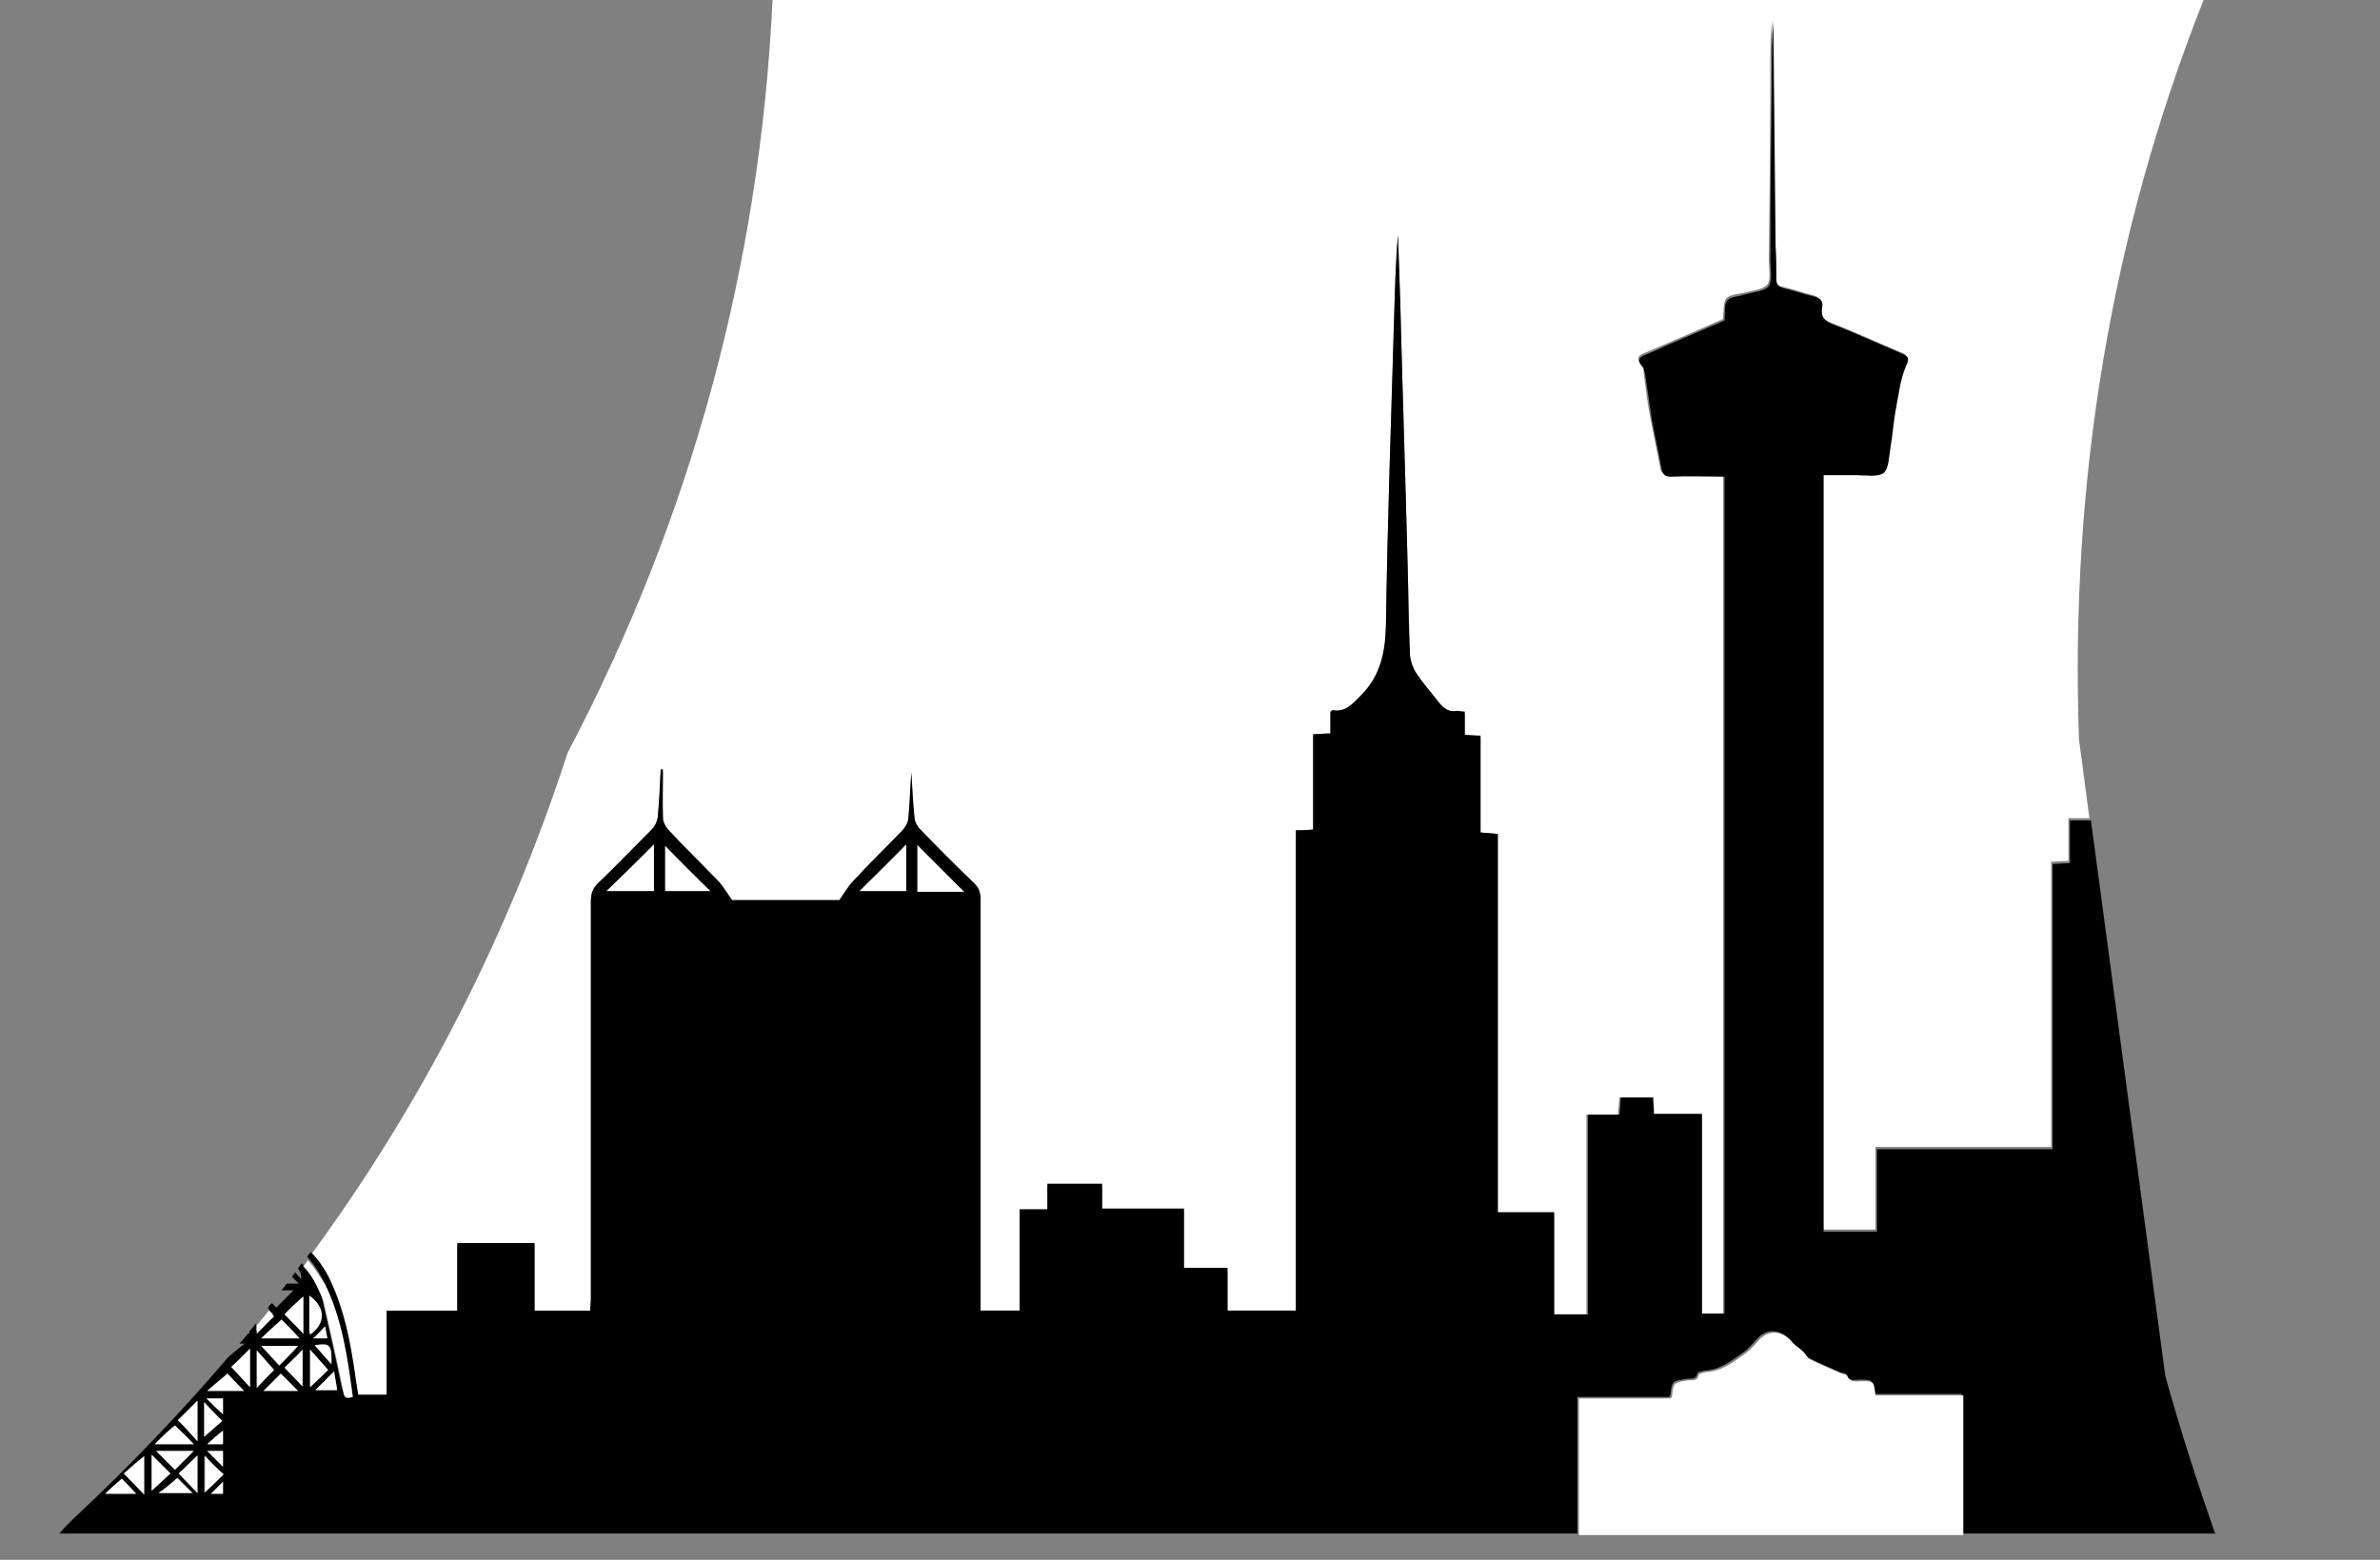 <?xml version="1.0" encoding="utf-8"?>
<!-- Generator: Adobe Illustrator 19.1.0, SVG Export Plug-In . SVG Version: 6.00 Build 0)  -->
<svg version="1.1" id="Layer_1" xmlns="http://www.w3.org/2000/svg" xmlns:xlink="http://www.w3.org/1999/xlink" x="0px" y="0px"
	 viewBox="0 0 317 207.8" style="enable-background:new 0 0 317 207.8;" xml:space="preserve">
<rect x="0" y="0" width="317" height="207.8" fill="#808080" stroke="none"/>
<style type="text/css">
	.st0{fill:#FFFFFF;}
</style>
<g>
	<path class="st0" d="M293.5,0H102.9c-1.7,35.4-10.8,68.9-27.3,100.3c-7.9,24.3-19.3,46.6-34.2,66.9c1.1,1.1,2,2.4,2.7,4
		c1.7,3.9,2.5,8.1,3.2,12.3c0.1,0.9,0.3,1.7,0.4,2.7h3.8v-11.2h9.4v-9h10.3v9h7.4c0-0.6,0.1-1.1,0.1-1.6c0-17.7,0-35.4,0-53
		c0-1,0.2-1.6,0.9-2.3c2.4-2.4,4.8-4.8,7.2-7.2c0.4-0.4,0.7-1.1,0.8-1.6c0.2-2.1,0.3-4.3,0.4-6.4c0.1,0,0.2,0,0.3,0
		c0,2.2,0,4.4,0,6.5c0,0.5,0.3,1.1,0.6,1.4c2.3,2.4,4.7,4.7,6.9,7.1c0.6,0.6,1,1.4,1.7,2.4h14.3c0.7-1,1.2-1.9,1.9-2.6
		c2.2-2.3,4.5-4.5,6.6-6.8c0.4-0.4,0.7-1.1,0.7-1.7c0.2-2,0.2-3.9,0.4-5.9c0.1,2,0.2,3.9,0.4,5.9c0.1,0.6,0.3,1.2,0.7,1.6
		c2.4,2.5,4.8,4.9,7.3,7.3c0.6,0.6,0.8,1.2,0.8,2c0,17.8,0,35.6,0,53.4v1.5h5.2v-13.5h3.7v-3.4h7.3v3.3h10.9v7.9h5.8v5.7h9.1v-64
		c0.8,0,1.5-0.1,2.3-0.1V98c0.8,0,1.5-0.1,2.3-0.1v-2.9c0.2-0.1,0.3-0.2,0.3-0.2c1.7,0.3,2.6-0.8,3.7-1.9c2.7-2.7,3.4-5.8,3.4-9.5
		c0.2-13.8,0.7-27.6,1.1-41.3c0.1-3.6,0.2-7.2,0.5-10.7c0.1,2.9,0.2,5.9,0.3,8.8c0.3,11.9,0.7,23.8,1,35.7c0.1,3.9,0.2,7.8,0.3,11.6
		c0,0.8,0.3,1.6,0.8,2.3c0.9,1.4,2.1,2.5,3,3.9c0.6,0.9,1.4,1.4,2.5,1.2c0.3-0.1,0.6,0,1,0.1v3.1c0.7,0,1.3,0.1,2.1,0.1v12.7
		c0.8,0.1,1.5,0.1,2.3,0.2v50.4h7.5v13.6h4.3v-26.6h4.2c0.1-0.8,0.1-1.5,0.2-2.3h4.3c0,0.7,0.1,1.4,0.1,2.2h6.4v26.6h3V63.3
		c-2.4,0-4.7,0-7.1,0c-0.8,0-1.2-0.2-1.3-1.1c-0.4-2.2-0.9-4.4-1.3-6.6c-0.4-2-0.6-4-0.9-6.1c0-0.2,0-0.5-0.2-0.7
		c-1.2-1.4,0-1.6,0.9-2c3.3-1.4,6.7-2.9,9.9-4.3c0.1-1,0-2.1,0.4-2.7c0.5-0.6,1.6-0.6,2.4-0.8c1.1-0.3,2.5-0.4,3.1-1.1
		c0.5-0.7,0.2-2.1,0.2-3.3c0.1-8.5,0.2-17,0.2-25.4c0-2.2,0-4.3,0.2-6.5c0.1,10,0.2,19.9,0.3,29.9c0,1.5,0.1,3,0.1,4.4
		c0,0.7,0.2,1.1,1,1.2c1.4,0.3,2.7,0.8,4,1.1c0.8,0.2,1.3,0.6,1.1,1.5c-0.2,1.2,0.3,1.7,1.4,2.2c3.1,1.2,6.1,2.6,9.2,3.9
		c0.8,0.3,1.1,0.4,0.6,1.6c-0.8,1.8-1,3.9-1.4,5.9c-0.3,1.7-0.5,3.4-0.7,5c-0.2,1.2-0.2,2.8-0.9,3.4c-0.8,0.6-2.4,0.2-3.6,0.3
		c-1.4,0-2.9,0-4.4,0v100.7h7.1v-11h23.4v-38c0.8,0,1.5-0.1,2.3-0.1v-5.7h2.8c-0.5-3.5-0.9-7-1.4-10.5C275.7,64,281.2,31.1,293.5,0z
		"/>
	<path d="M295.1,204.5c-2.4-6.9-4.7-14-6.7-21.2c-3.3-24.7-6.6-49.3-9.9-74h-2.8v5.7c-0.8,0-1.5,0.1-2.3,0.1v38h-23.4v11h-7.1V63.3
		c1.5,0,3,0,4.4,0c1.2,0,2.8,0.3,3.6-0.3c0.7-0.6,0.7-2.2,0.9-3.4c0.3-1.7,0.4-3.4,0.7-5c0.4-2,0.6-4.1,1.4-5.9
		c0.5-1.1,0.2-1.2-0.6-1.6c-3.1-1.3-6.1-2.7-9.2-3.9c-1.1-0.4-1.6-1-1.4-2.2c0.2-0.9-0.3-1.3-1.1-1.5c-1.4-0.3-2.7-0.8-4-1.1
		c-0.7-0.2-1-0.5-1-1.2c0-1.5,0-3-0.1-4.4c-0.1-10-0.2-19.9-0.3-29.9C236,5.1,236,7.3,236,9.4c-0.1,8.5-0.2,17-0.2,25.4
		c0,1.1,0.3,2.5-0.2,3.3c-0.5,0.7-2,0.8-3.1,1.1c-0.8,0.3-2,0.3-2.4,0.8c-0.5,0.6-0.3,1.7-0.4,2.7c-3.2,1.4-6.6,2.8-9.9,4.3
		c-0.9,0.4-2.2,0.6-0.9,2c0.1,0.2,0.1,0.5,0.2,0.7c0.3,2,0.6,4,0.9,6.1c0.4,2.2,0.9,4.4,1.3,6.6c0.2,0.9,0.5,1.1,1.3,1.1
		c2.3-0.1,4.7,0,7.1,0v111.5h-3v-26.6h-6.4c0-0.8-0.1-1.5-0.1-2.2h-4.3c-0.1,0.8-0.1,1.5-0.2,2.3h-4.2v26.6H207v-13.6h-7.5v-50.4
		c-0.8-0.1-1.5-0.1-2.3-0.2V98c-0.7,0-1.4-0.1-2.1-0.1v-3.1c-0.4,0-0.7-0.1-1-0.1c-1.1,0.2-1.8-0.3-2.5-1.2c-1-1.3-2.1-2.5-3-3.9
		c-0.4-0.6-0.7-1.5-0.8-2.3c-0.2-3.9-0.2-7.8-0.3-11.6c-0.3-11.9-0.7-23.8-1-35.7c-0.1-2.9-0.2-5.9-0.3-8.8
		c-0.3,3.6-0.4,7.2-0.5,10.7c-0.4,13.8-0.9,27.6-1.1,41.3c-0.1,3.7-0.7,6.8-3.4,9.5c-1.1,1.1-2,2.2-3.7,1.9c-0.1,0-0.1,0.1-0.3,0.2
		v2.9c-0.8,0-1.4,0.1-2.3,0.1v12.7c-0.8,0.1-1.5,0.1-2.3,0.1v64h-9.1v-5.7h-5.8v-7.9h-10.9v-3.3h-7.3v3.4h-3.7v13.5h-5.2v-1.5
		c0-17.8,0-35.6,0-53.4c0-0.8-0.2-1.4-0.8-2c-2.5-2.4-4.9-4.8-7.3-7.3c-0.4-0.4-0.7-1.1-0.7-1.6c-0.2-1.9-0.3-3.9-0.4-5.9
		c-0.2,2-0.2,3.9-0.4,5.9c0,0.6-0.3,1.2-0.7,1.7c-2.2,2.3-4.5,4.5-6.6,6.8c-0.7,0.7-1.2,1.6-1.9,2.6H97.5c-0.7-1-1.1-1.7-1.7-2.4
		c-2.3-2.4-4.7-4.7-6.9-7.1c-0.3-0.4-0.6-1-0.6-1.4c-0.1-2.2,0-4.4,0-6.5c-0.1,0-0.2,0-0.3,0c-0.1,2.2-0.2,4.3-0.4,6.4
		c-0.1,0.6-0.4,1.2-0.8,1.6c-2.4,2.4-4.8,4.9-7.2,7.2c-0.7,0.7-0.9,1.4-0.9,2.3c0,17.7,0,35.4,0,53c0,0.5-0.1,1.1-0.1,1.6h-7.4v-9
		H60.9v9h-9.4v11.2h-3.8c-0.1-0.9-0.3-1.8-0.4-2.7c-0.6-4.2-1.4-8.4-3.2-12.3c-0.7-1.6-1.7-3-2.7-4c-0.2,0.2-0.3,0.4-0.5,0.6
		c0.3,0.4,0.6,0.7,0.9,1.1c0.5,0.7,0.9,1.4,1.3,2.2c2.3,4.7,3,9.8,3.7,15c-1.1,0.4-1.1-0.3-1.3-0.9c-0.8-3.9-1.7-7.9-2.6-11.8
		c-0.2-0.7-0.6-1.4-0.9-2.1c-0.5-1-1.1-1.9-1.8-2.6c-0.2,0.2-0.3,0.4-0.5,0.7c0.3,0.4,0.5,0.9,0.4,1.4c-0.3-0.3-0.5-0.6-0.8-0.9
		c-0.1,0.2-0.3,0.4-0.4,0.6c0.3,0.3,0.6,0.6,0.9,0.9h-1.6c-0.2,0.3-0.5,0.6-0.7,0.9h1.6c-0.7,0.7-1.5,1.5-2.3,2.3
		c-0.2-0.2-0.4-0.4-0.6-0.6c-0.2,0.2-0.4,0.4-0.5,0.7c0.2,0.3,0.5,0.6,0.7,0.8c-0.6,0.6-1.4,1.4-2.3,2.3v-1.1
		c-0.3,0.4-0.6,0.7-0.9,1.1v0.3c0,0-0.1-0.1-0.1-0.1c-0.4,0.5-0.8,0.9-1.2,1.4h0.7c-0.8,0.6-1.5,1.2-2.2,1.8
		c-6.4,7.5-13.3,14.7-20.7,21.6c-0.6,0.6-1.2,1.2-1.8,1.9h202.2v-18.2h12.2c0.2-0.2,0.2-0.3,0.2-0.3c0.2-1.8,0.2-1.8,2.1-2.1
		c0.6-0.1,1.3,0.2,1.5-0.8c0-0.1,0.6-0.2,0.9-0.3c2.1-0.1,3.6-1.3,5.3-2.5c0.8-0.6,1.3-1.3,1.9-1.9c1.3-1.3,3.1-1.1,4.4,0.5
		c0.3,0.4,0.9,0.7,1.5,1.3c0.2,0.2,0.4,0.7,0.8,0.9c1.4,0.7,2.8,1.3,4.2,1.9c0.2,0.1,0.6,0.1,0.7,0.2c0.4,1.1,1.2,0.8,2,0.8
		c1.6,0,1.6,0,1.8,1.9h11.7v18.6H295.1z M27.6,192.4c0.7-0.7,1.4-1.2,2.1-1.8v1.8H27.6z M29.7,193.3v2.1c-0.8-0.8-1.4-1.4-2.1-2.1
		H29.7z M23.3,189.9c0.7,0.7,1.6,1.5,2.5,2.5h-5.2C21.5,191.5,22.4,190.6,23.3,189.9z M25.8,193.3c-0.9,0.9-1.7,1.7-2.5,2.5
		c-0.8-0.8-1.7-1.7-2.5-2.5H25.8z M14.1,199c0.7-0.7,1.4-1.3,2.2-2c0.5,0.5,1.1,1.2,1.9,2H14.1z M19.2,199.1c-1-1-1.8-1.9-2.7-2.8
		c0.9-0.8,1.8-1.6,2.7-2.3V199.1z M20.2,193.8c0.9,0.9,1.7,1.7,2.5,2.5c-0.8,0.7-1.6,1.5-2.5,2.3V193.8z M21.2,198.9
		c0.8-0.6,1.6-1.3,2.5-2c0.4,0.4,1.1,1.1,2,2H21.2z M26.3,198.9c-0.9-0.9-1.7-1.8-2.5-2.6c0.8-0.7,1.6-1.6,2.5-2.4V198.9z M26.3,192
		c-0.9-1-1.7-1.9-2.6-2.8c0.8-0.8,1.6-1.6,2.6-2.6V192z M27.2,186.8c0.8,0.9,1.6,1.7,2.4,2.5c-0.8,0.7-1.7,1.5-2.4,2.1V186.8z
		 M27.5,186.3h2.2v2.1C29,187.7,28.3,187.1,27.5,186.3z M29.7,199h-1.6c0.5-0.5,1-1,1.6-1.6V199z M27.2,198.9V194
		c0.8,0.8,1.6,1.6,2.5,2.5C29,197.2,28.1,198,27.2,198.9z M27.6,185.3c1-0.9,1.9-1.6,2.7-2.3c0.6,0.6,1.4,1.5,2.2,2.3H27.6z
		 M33.3,184.8c-0.8-0.9-1.7-1.8-2.5-2.7c0.7-0.7,1.6-1.5,2.5-2.5V184.8z M44.2,181.8c-0.8-0.9-1.5-1.7-2.2-2.5
		C44.1,179,44.2,179.2,44.2,181.8z M43.3,176.7c0.1,0.6,0.2,1.1,0.3,1.6h-1.9C42.3,177.8,42.7,177.3,43.3,176.7z M37.5,175.8
		c0.7,0.7,1.5,1.5,2.4,2.5h-5.1C35.6,177.5,36.5,176.7,37.5,175.8z M39.7,179.3c-0.8,0.9-1.6,1.7-2.5,2.6c-0.8-0.8-1.6-1.7-2.4-2.6
		H39.7z M34.2,179.9c0.8,0.9,1.5,1.7,2.3,2.6c-0.6,0.6-1.4,1.4-2.3,2.4V179.9z M35.1,185.3c0.7-0.7,1.5-1.5,2.3-2.3
		c0.6,0.6,1.4,1.4,2.3,2.3H35.1z M40.3,184.7c-0.8-0.8-1.6-1.7-2.4-2.5c0.7-0.7,1.6-1.5,2.4-2.4V184.7z M40.4,177.7
		c-0.8-0.9-1.6-1.7-2.5-2.6c0.7-0.6,1.6-1.5,2.5-2.3V177.7z M41.2,177.2c0-1.5,0-2.9,0-4.6c2.2,1.6,2.2,3.7,0.1,5.2
		C41.3,177.5,41.2,177.3,41.2,177.2z M41.3,179.8c0.8,0.9,1.6,1.8,2.4,2.7c-0.6,0.6-1.4,1.4-2.4,2.3V179.8z M42,185.2
		c0.8-0.8,1.6-1.6,2.5-2.5c0.1,0.8,0.3,1.6,0.4,2.5H42z M87.1,118.7h-6.3c2-2,4.2-4.2,6.3-6.2V118.7z M88.6,118.7v-6
		c2,2,4.1,4.1,6,6H88.6z M120.7,118.7h-6.2c2-2,4.1-4.1,6.2-6.2V118.7z M122.2,118.8v-6.2c2.1,2.1,4.1,4.2,6.2,6.2H122.2z"/>
	<path class="st0" d="M210.3,204.5c0-6,0-12,0-18.2c4.2,0,8.3,0,12.2,0c0.2-0.2,0.2-0.3,0.2-0.3c0.2-1.8,0.2-1.8,2.1-2.1
		c0.6-0.1,1.3,0.2,1.5-0.8c0-0.1,0.6-0.2,0.9-0.3c2.1-0.1,3.6-1.3,5.3-2.5c0.8-0.6,1.3-1.3,1.9-1.9c1.3-1.3,3.1-1.1,4.4,0.5
		c0.3,0.4,0.9,0.7,1.5,1.3c0.2,0.2,0.4,0.7,0.8,0.9c1.4,0.7,2.8,1.3,4.2,1.9c0.2,0.1,0.6,0.1,0.7,0.2c0.4,1.1,1.2,0.8,2,0.8
		c1.6,0,1.6,0,1.8,1.9c3.8,0,7.7,0,11.7,0c0,6.4,0,12.5,0,18.6C244.4,204.5,227.3,204.5,210.3,204.5z"/>
	<path class="st0" d="M41.9,169c-0.3-0.4-0.6-0.8-0.9-1.1c-0.2,0.3-0.4,0.6-0.6,0.8c0.7,0.7,1.3,1.6,1.8,2.6
		c0.3,0.7,0.7,1.4,0.9,2.1c0.9,3.9,1.8,7.9,2.6,11.8c0.1,0.7,0.1,1.3,1.3,0.9c-0.7-5.2-1.4-10.3-3.7-15
		C42.8,170.4,42.4,169.7,41.9,169z"/>
	<path class="st0" d="M87.1,112.5c0,2,0,4.1,0,6.2c-2.2,0-4.3,0-6.3,0C82.9,116.7,85.1,114.6,87.1,112.5z"/>
	<path class="st0" d="M120.7,112.5c0,2,0,4.1,0,6.2c-2.2,0-4.3,0-6.2,0C116.5,116.7,118.7,114.6,120.7,112.5z"/>
	<path class="st0" d="M94.6,118.7c-1.8,0-3.9,0-6,0c0-2.1,0-4.2,0-6C90.5,114.7,92.6,116.8,94.6,118.7z"/>
	<path class="st0" d="M128.4,118.8c-1.9,0-4,0-6.2,0c0-2.1,0-4.2,0-6.2C124.2,114.6,126.3,116.7,128.4,118.8z"/>
	<path class="st0" d="M26.3,192c-0.9-1-1.7-1.9-2.6-2.8c0.8-0.8,1.6-1.6,2.6-2.6C26.3,188.4,26.3,190.1,26.3,192z"/>
	<path class="st0" d="M33.3,179.7c0,1.7,0,3.5,0,5.1c-0.8-0.9-1.7-1.8-2.5-2.7C31.5,181.5,32.4,180.6,33.3,179.7z"/>
	<path class="st0" d="M23.3,189.9c0.7,0.7,1.6,1.5,2.5,2.5c-1.8,0-3.4,0-5.2,0C21.5,191.5,22.4,190.6,23.3,189.9z"/>
	<path class="st0" d="M26.3,198.9c-0.9-0.9-1.7-1.8-2.5-2.6c0.8-0.7,1.6-1.6,2.5-2.4C26.3,195.4,26.3,197.1,26.3,198.9z"/>
	<path class="st0" d="M37.9,182.2c0.7-0.7,1.6-1.5,2.4-2.4c0,1.6,0,3.3,0,4.9C39.5,183.9,38.7,183,37.9,182.2z"/>
	<path class="st0" d="M36.5,182.5c-0.6,0.6-1.4,1.4-2.3,2.4c0-1.7,0-3.4,0-5C35,180.8,35.8,181.7,36.5,182.5z"/>
	<path class="st0" d="M37.5,175.8c0.7,0.7,1.5,1.5,2.4,2.5c-1.8,0-3.5,0-5.1,0C35.6,177.5,36.5,176.7,37.5,175.8z"/>
	<path class="st0" d="M34.2,176.6v1.1c0.9-0.9,1.7-1.8,2.3-2.3c-0.2-0.3-0.4-0.6-0.7-0.8C35.3,175.3,34.7,175.9,34.2,176.6z"/>
	<path class="st0" d="M34.8,179.3c1.6,0,3.3,0,4.9,0c-0.8,0.9-1.6,1.7-2.5,2.6C36.4,181,35.6,180.2,34.8,179.3z"/>
	<path class="st0" d="M37.4,183c0.6,0.6,1.4,1.4,2.3,2.3c-1.6,0-3.2,0-4.6,0C35.8,184.6,36.6,183.8,37.4,183z"/>
	<path class="st0" d="M40.4,172.7c0,1.7,0,3.4,0,5c-0.8-0.9-1.6-1.7-2.5-2.6C38.5,174.4,39.4,173.6,40.4,172.7z"/>
	<path class="st0" d="M29.8,196.4c-0.8,0.8-1.6,1.6-2.5,2.4c0-1.7,0-3.3,0-4.9C28,194.8,28.8,195.5,29.8,196.4z"/>
	<path class="st0" d="M20.2,193.8c0.9,0.9,1.7,1.7,2.5,2.5c-0.8,0.7-1.6,1.5-2.5,2.3C20.2,197.1,20.2,195.4,20.2,193.8z"/>
	<path class="st0" d="M19.2,199.1c-1-1-1.8-1.9-2.7-2.8c0.9-0.8,1.8-1.6,2.7-2.3C19.2,195.5,19.2,197.2,19.2,199.1z"/>
	<path class="st0" d="M25.8,193.3c-0.9,0.9-1.7,1.7-2.5,2.5c-0.8-0.8-1.7-1.7-2.5-2.5C22.5,193.3,24.1,193.3,25.8,193.3z"/>
	<path class="st0" d="M27.2,191.4c0-1.3,0-3,0-4.6c0.8,0.9,1.6,1.7,2.4,2.5C28.8,190,27.9,190.8,27.2,191.4z"/>
	<path class="st0" d="M32.5,185.3c-1.5,0-3.1,0-4.9,0c1-0.9,1.9-1.6,2.7-2.3C30.9,183.6,31.7,184.5,32.5,185.3z"/>
	<path class="st0" d="M43.7,182.5c-0.6,0.6-1.4,1.4-2.4,2.3c0-1.7,0-3.3,0-5C42.1,180.7,42.9,181.6,43.7,182.5z"/>
	<path class="st0" d="M41.2,172.6c2.2,1.6,2.2,3.7,0.1,5.2c0-0.2-0.1-0.4-0.1-0.6C41.2,175.7,41.2,174.2,41.2,172.6z"/>
	<path class="st0" d="M23.6,196.9c0.4,0.4,1.1,1.1,2,2c-1.6,0-3,0-4.5,0C22,198.3,22.7,197.7,23.6,196.9z"/>
	<path class="st0" d="M18.1,199c-1.4,0-2.7,0-4.1,0c0.7-0.7,1.4-1.3,2.2-2C16.7,197.5,17.4,198.2,18.1,199z"/>
	<path class="st0" d="M42,185.2c0.8-0.8,1.6-1.6,2.5-2.5c0.1,0.8,0.3,1.6,0.4,2.5C43.9,185.2,42.9,185.2,42,185.2z"/>
	<path class="st0" d="M29.7,190.6c0,0.5,0,1.1,0,1.8c-0.7,0-1.3,0-2.1,0C28.4,191.7,29,191.1,29.7,190.6z"/>
	<path class="st0" d="M41.9,179.2c2.1-0.3,2.3-0.1,2.2,2.5C43.4,180.9,42.7,180.1,41.9,179.2z"/>
	<path class="st0" d="M29.7,195.4c-0.8-0.8-1.4-1.4-2.1-2.1c0.8,0,1.4,0,2.1,0C29.7,193.9,29.7,194.6,29.7,195.4z"/>
	<path class="st0" d="M29.7,186.3c0,0.6,0,1.2,0,2.1c-0.8-0.7-1.4-1.3-2.2-2.1C28.4,186.3,29,186.3,29.7,186.3z"/>
	<path class="st0" d="M43.3,176.7c0.1,0.6,0.2,1.1,0.3,1.6c-0.7,0-1.3,0-1.9,0C42.3,177.8,42.7,177.3,43.3,176.7z"/>
	<path class="st0" d="M29.7,197.4c0,0.6,0,1.1,0,1.6c-0.5,0-1,0-1.6,0C28.7,198.4,29.1,198,29.7,197.4z"/>
</g>
</svg>
